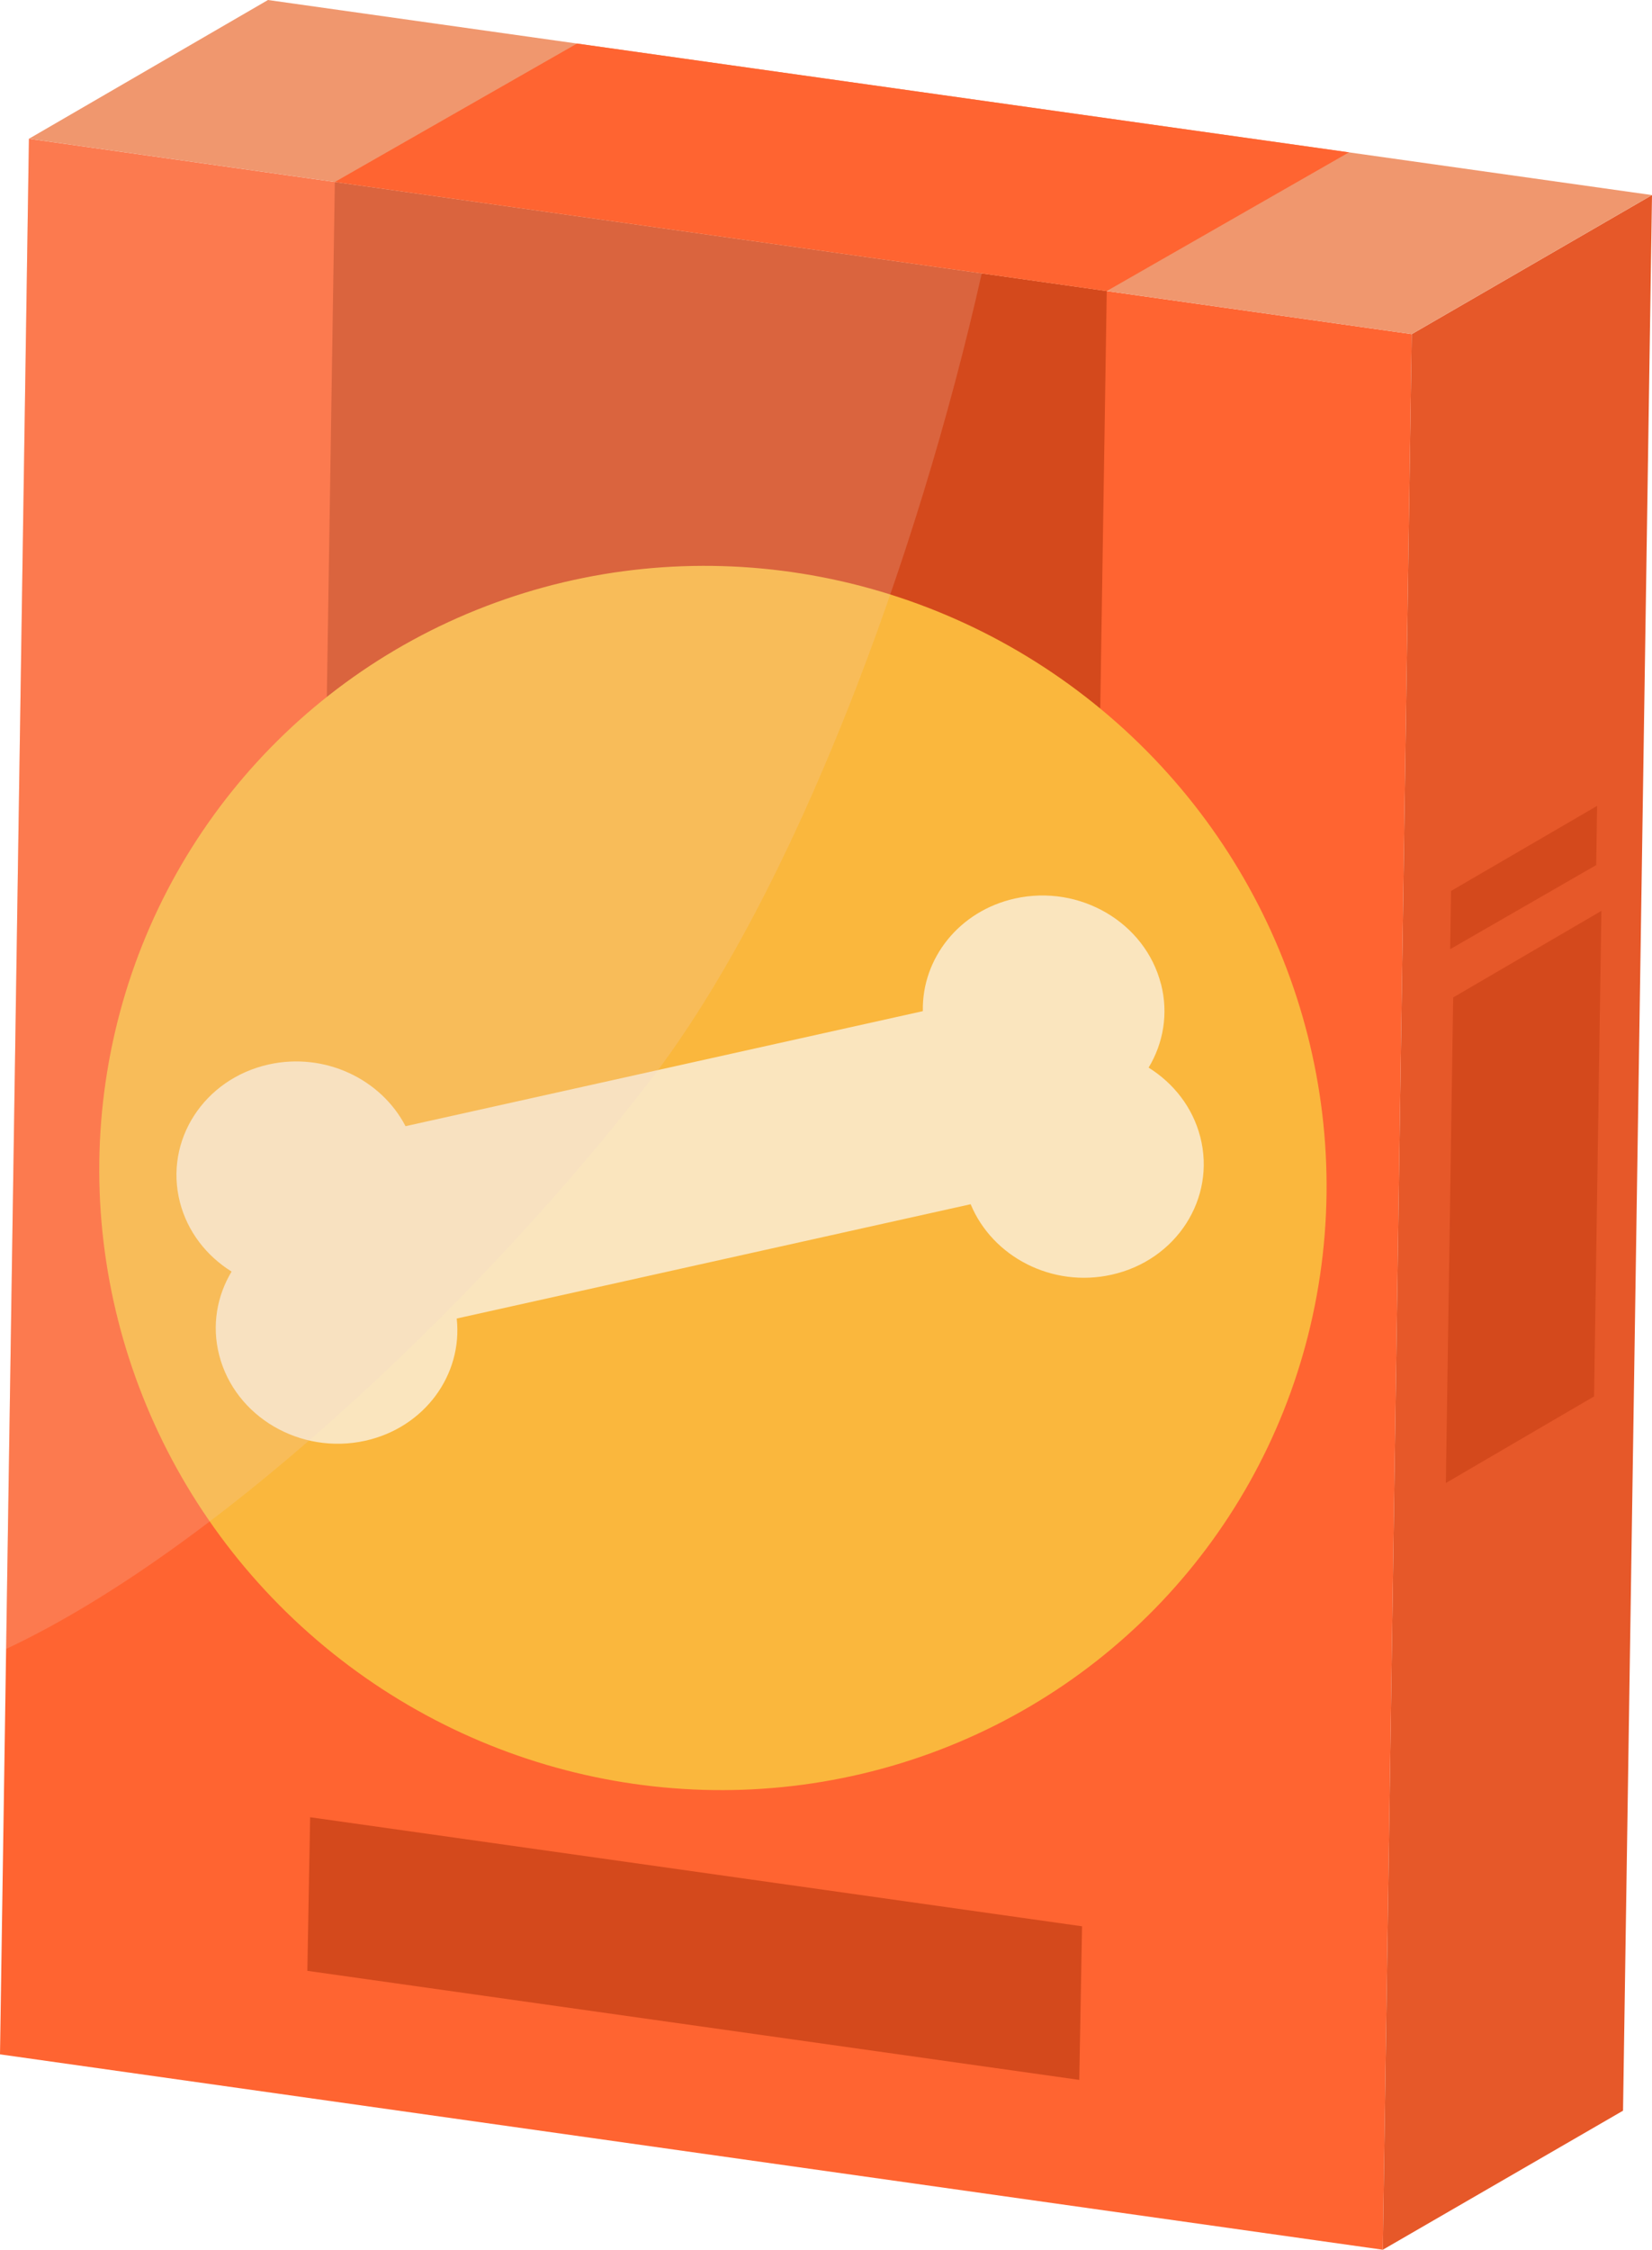 <?xml version="1.0" encoding="UTF-8"?>
<svg xmlns="http://www.w3.org/2000/svg" viewBox="0 0 355.88 484.37">
  <defs>
    <style>
      .cls-1 {
        isolation: isolate;
      }

      .cls-2 {
        fill: #ff6431;
      }

      .cls-2, .cls-3, .cls-4, .cls-5, .cls-6, .cls-7, .cls-8 {
        stroke-width: 0px;
      }

      .cls-3 {
        fill: #e65829;
      }

      .cls-4 {
        fill: #f0976e;
      }

      .cls-5 {
        fill: #f0d6ca;
        mix-blend-mode: screen;
        opacity: .2;
      }

      .cls-6 {
        fill: #fab73d;
      }

      .cls-7 {
        fill: #fae5be;
      }

      .cls-8 {
        fill: #d4491c;
      }
    </style>
  </defs>
  <g class="cls-1">
    <g id="Ebene_2" data-name="Ebene 2">
      <g>
        <polygon class="cls-2" points="297.89 484.37 0 442.3 6.23 29.88 304.12 71.94 297.89 484.37"/>
        <polygon class="cls-8" points="234.83 293.48 68.54 270 72.13 39.18 238.42 62.66 234.83 293.48"/>
        <polygon class="cls-8" points="232.5 447.8 66.21 424.32 66.81 391.25 233.1 414.73 232.5 447.8"/>
        <polygon class="cls-3" points="297.89 484.37 349.64 454.43 355.88 42 304.12 71.94 297.89 484.37"/>
        <polygon class="cls-8" points="311.47 319.29 343.4 300.65 344.98 196.11 313.05 214.75 311.47 319.29"/>
        <polygon class="cls-4" points="6.23 29.88 57.73 0 355.88 42 304.12 71.94 6.23 29.88"/>
        <polygon class="cls-2" points="290.6 32.8 124.3 9.38 72.13 39.18 238.42 62.66 290.6 32.8"/>
        <ellipse class="cls-6" cx="153.58" cy="253.64" rx="131.06" ry="132.92" transform="translate(-140.38 214.79) rotate(-51.28)"/>
        <path class="cls-7" d="m250.1,211.87c-3.41-13.28-17.5-21.52-31.46-18.42-12.06,2.68-20.07,12.95-19.84,24.25l-111.44,24.77c-5.29-10.18-17.42-15.97-29.48-13.29-13.97,3.11-22.53,16.39-19.12,29.66,1.64,6.38,5.76,11.58,11.13,14.93-3.16,5.25-4.31,11.62-2.67,18,3.41,13.28,17.5,21.52,31.47,18.42,12.79-2.84,21.02-14.22,19.7-26.31l110.71-24.61c4.7,11.34,17.56,18.03,30.35,15.18,13.97-3.1,22.53-16.39,19.12-29.66-1.64-6.38-5.76-11.58-11.13-14.93,3.16-5.25,4.31-11.62,2.67-18Z"/>
        <path class="cls-5" d="m6.23,29.87L1.32,355.02c48.66-22.86,106.58-80.43,138.88-122.57,31-40.44,57.48-112.12,71.29-173.59L6.23,29.87Z"/>
        <polygon class="cls-8" points="312.4 204.36 343.86 186.25 344.05 173.51 312.59 191.82 312.4 204.36"/>
      </g>
    </g>
  </g>
</svg>